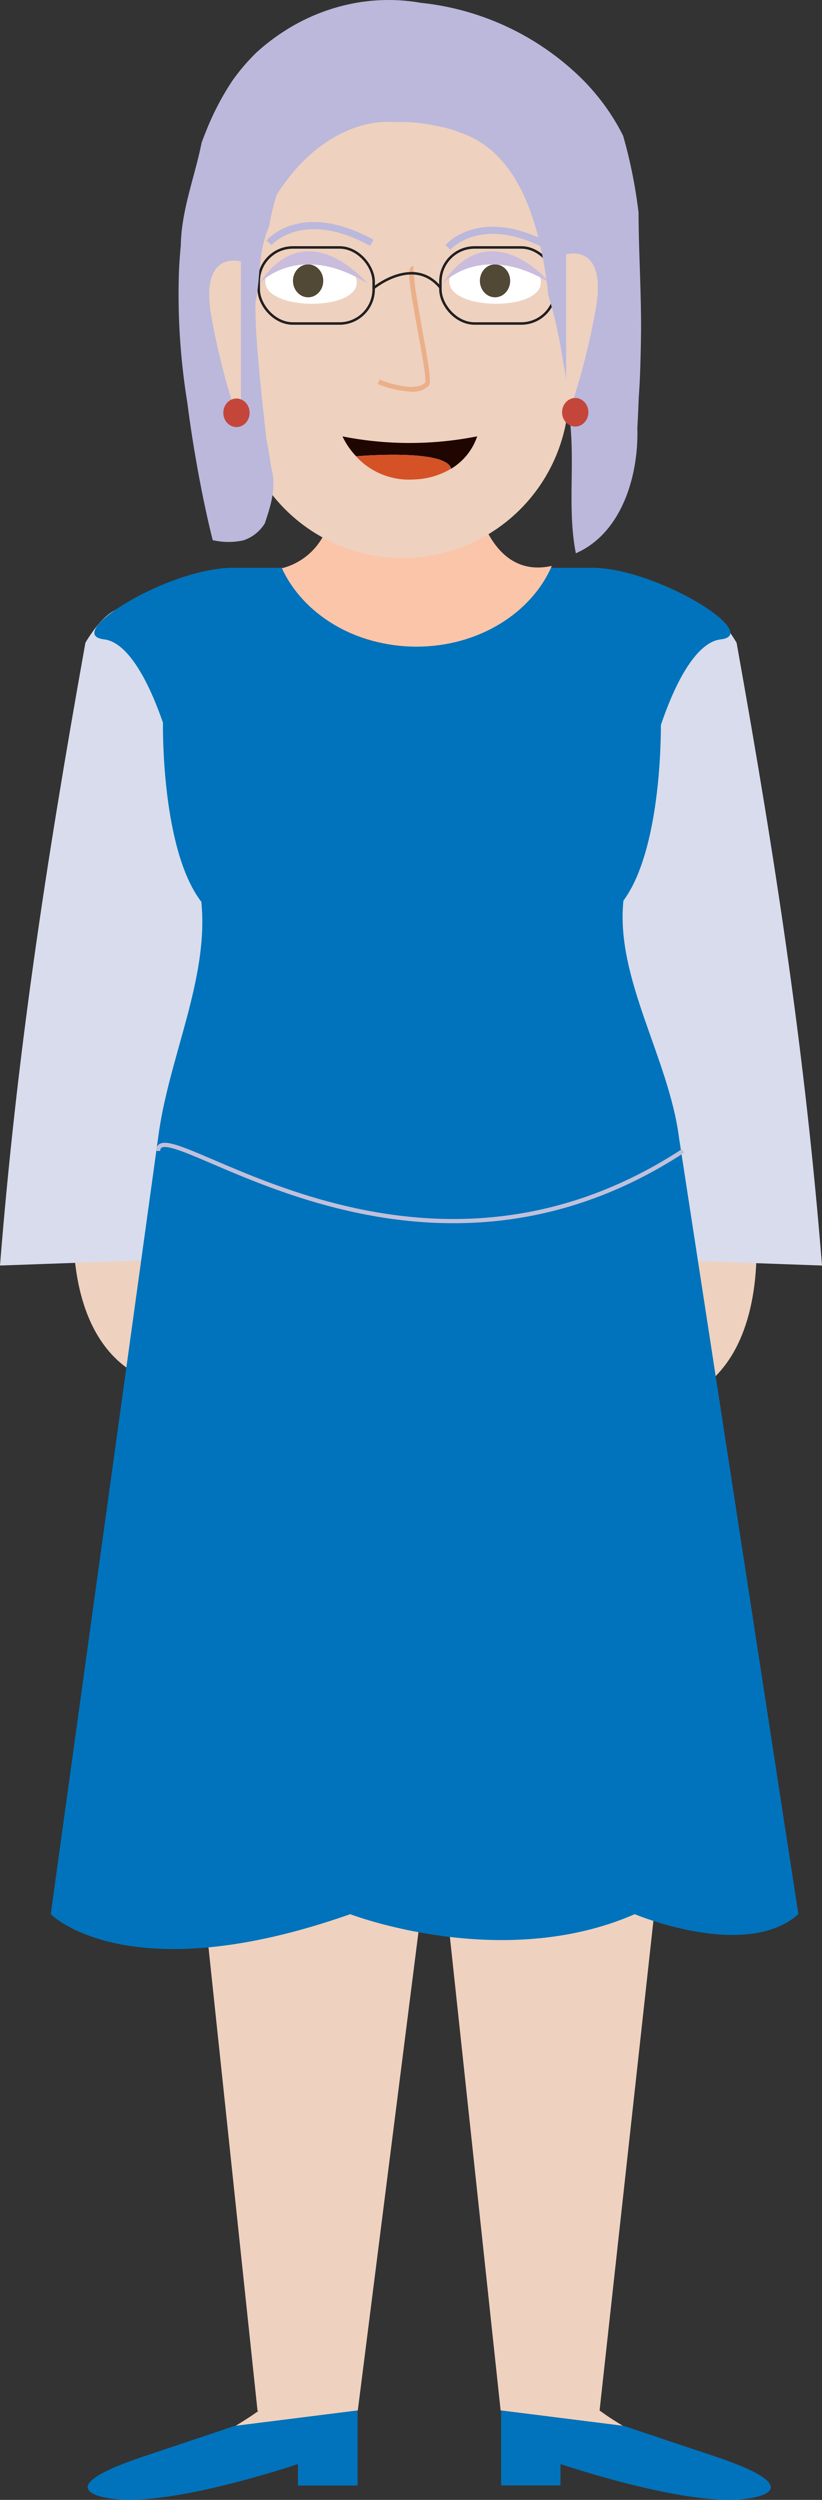 <svg xmlns="http://www.w3.org/2000/svg" viewBox="0 0 206.7 628.01"><rect x="0" y="0" width="206.7" height="628.01" fill="#333333" stroke="none"/><defs><style>.cls-1{fill:#eed1bf;}.cls-2{fill:#d8dcec;}.cls-3{fill:#0073bc;}.cls-11,.cls-4{fill:none;stroke-miterlimit:10;}.cls-4{stroke:#c1c0db;stroke-width:1.06px;}.cls-5{fill:#fbc5aa;}.cls-6{fill:#fff;}.cls-7{fill:#514835;}.cls-8{fill:#cabcdc;}.cls-9{fill:#ebaf89;}.cls-10{fill:#bbb8dc;}.cls-11{stroke:#231f20;stroke-width:0.63px;}.cls-12{fill:#c4463a;}.cls-13{fill:#200600;}.cls-14{fill:#d55227;}</style></defs><g id="Layer_2" data-name="Layer 2"><g id="Avatar"><path id="Koza" class="cls-1" d="M18.87,301.39S13,344.26,44.76,348.56V300.35Z"/><path id="Koza-2" data-name="Koza" class="cls-1" d="M189.81,306.18s5.89,42.86-25.9,47.17V305.13Z"/><path class="cls-2" d="M0,317.92l51.93-1.85V187.21s-12-56.34-30.45-25.76C11.26,218.46,4.16,265.81,0,317.92Z"/><path class="cls-2" d="M206.7,317.92l-51.94-1.85V187.21s12-56.34,30.46-25.76C195.44,218.46,202.53,265.81,206.7,317.92Z"/><polygon id="Hlace" class="cls-1" points="174.61 367.83 174.61 388.86 150.76 605.66 125.89 605.57 109.44 452.19 89.97 605.57 64.76 605.66 41.8 388.86 41.8 367.83 174.61 367.83"/><path class="cls-3" d="M170.76,285.92c-2.56-20.12-16-40-14-59.65,9.19-12.46,9.44-39.83,9.42-44.14,5.11-15,10.54-21,15-21.5,10.8-1.21-16-18-32.47-18H135c-4.47,11.49-16.81,19.76-31.35,19.76s-26.87-8.27-31.35-19.76H58.7c-16.52,0-43.28,16.78-32.47,18,4.35.49,9.69,6.36,14.75,20.92,0,0-.58,31.67,9.65,45,1.95,19.51-8.32,39.31-10.87,59.32l-27,195s19.26,19.71,75.31,0c0,0,38.05,14.64,71.53,0,0,0,27.91,11.75,41.16,0Z"/><path class="cls-4" d="M39.76,289.13c.17-11.19,63.39,44.77,132,0"/><path id="Vrat" class="cls-5" d="M138.76,142.16c-5.1,11.84-18.42,20.29-34.07,20.29-15.37,0-28.5-8.17-33.8-19.69,4-1,12.58-4.95,13.09-18.93h35.3S122.52,145.81,138.76,142.16Z"/><path id="Koza-3" data-name="Koza" class="cls-1" d="M89.92,605.55l-30.69,3.86c3.61-2.17,5.93-3.86,5.93-3.86Z"/><path id="Koza-4" data-name="Koza" class="cls-1" d="M156.64,609.41,126,605.55h24.77S153,607.24,156.64,609.41Z"/><path id="cevlje" class="cls-3" d="M89.92,605.55V624.4h-15V619s-33.06,11.24-47.57,8.58c0,0-16.55-2.06,8.86-10.52,19-6.33,22.83-7.65,22.83-7.65h.18Z"/><path id="cevlje-2" data-name="cevlje" class="cls-3" d="M188.51,627.6C174,630.26,140.94,619,140.94,619v5.38H126V605.55l30.69,3.86h.18s3.83,1.32,22.84,7.65C205.06,625.54,188.51,627.6,188.51,627.6Z"/><path id="Koza-5" data-name="Koza" class="cls-1" d="M97.16,10.63h8.2a37.7,37.7,0,0,1,37.7,37.7V98.39a41.8,41.8,0,0,1-41.8,41.8h0a41.8,41.8,0,0,1-41.8-41.8V48.33a37.7,37.7,0,0,1,37.7-37.7Z"/><path class="cls-6" d="M89.71,71c.09-8-22.94-8.35-23-.3C66.6,78,89.63,78.26,89.71,71Z"/><path class="cls-6" d="M136,71c.09-8-22.93-8.35-23-.3C112.88,78,135.91,78.26,136,71Z"/><ellipse class="cls-7" cx="77.48" cy="70.55" rx="3.81" ry="4.14"/><ellipse class="cls-7" cx="124.48" cy="70.55" rx="3.81" ry="4.14"/><path id="Oci" class="cls-8" d="M65.25,71.16s9.78-10.67,27.09,0C92.34,71.16,77.29,53.09,65.25,71.16Z"/><path id="Oci-2" data-name="Oci" class="cls-8" d="M111.36,71.16s9.78-10.67,27.09,0C138.45,71.16,123.4,53.09,111.36,71.16Z"/><g id="Nos"><path class="cls-9" d="M103.37,98.39A25.77,25.77,0,0,1,95,96.47l.46-1.1c2.44,1,9.25,3.12,11.48.7.32-.83-.91-7.55-1.9-12.95-2.1-11.49-2.61-15.2-1.7-16a.81.81,0,0,1,.77-.2l-.3,1.16a.35.35,0,0,0,.38-.14c-.53,1,1,9.1,2,15,1.86,10.15,2.29,13.22,1.6,14A5.81,5.81,0,0,1,103.37,98.39Z"/></g><path id="Obrve" class="cls-10" d="M93.05,61.75c-16.86-9.24-24.66-.29-24.74-.2L67,60.43c.35-.42,8.81-10.12,26.91-.2Z"/><path id="Obrve-2" data-name="Obrve" class="cls-10" d="M138,62.93c-16.86-9.24-24.66-.3-24.74-.21L112,61.6c.35-.41,8.81-10.11,26.91-.2Z"/><g id="ocala"><rect class="cls-11" x="110.75" y="62.16" width="28.9" height="19.11" rx="8.59"/><rect class="cls-11" x="65.06" y="62.16" width="28.9" height="19.11" rx="8.59"/><path class="cls-11" d="M94,72.33s10.09-8.29,16.79,0"/><line class="cls-11" x1="59.46" y1="65.08" x2="65.06" y2="71.11"/><line class="cls-11" x1="143.05" y1="64.32" x2="139.65" y2="71.72"/></g><path id="Lasje" class="cls-10" d="M69.6,48.86c5.19-8,11.87-14.33,20.73-17.15a26.17,26.17,0,0,1,4.16-.9,23.3,23.3,0,0,1,4.26-.15,45.6,45.6,0,0,1,6,.18,48.83,48.83,0,0,1,6,1,26.42,26.42,0,0,1,5.08,1.51c14.11,4.83,19.12,21.14,21.34,35.3.31,1.85.53,3.66.68,5.43.43,1.42.83,2.82,1.21,4.22s.72,2.81,1,4.23c.64,2.84,1.15,5.7,1.58,8.64q.65,3.21,1,6.4c.24,2.12.38,4.23.45,6.35,1.71,11.78-.55,23.42,1.71,35.07,11.28-4.9,15.8-19,15.47-31.39.14-2.59.25-5.21.35-7.75.24-3.18.36-6.35.44-9.45s.16-6.4.14-9.59c-.06-9.56-.62-19-.63-27.43-.4-3.26-.91-6.51-1.56-9.73s-1.41-6.41-2.33-9.57a54,54,0,0,0-4.56-7.49,56.8,56.8,0,0,0-5.52-6.51A67.76,67.76,0,0,0,105.82.71a47,47,0,0,0-19.08.59A49.27,49.27,0,0,0,71.22,8a51.6,51.6,0,0,0-6.72,5.18,50.65,50.65,0,0,0-6,7,64.7,64.7,0,0,0-4.39,7.61c-.65,1.3-1.25,2.63-1.82,4s-1.1,2.71-1.6,4.09c-1.74,8.69-5.08,16.84-5.23,25.86Q45.14,65,45,68.26a169.54,169.54,0,0,0,2.11,32.93c.63,4.92,1.34,9.53,2.06,13.68,2.13,12.46,4.32,20.82,4.32,20.82a17.51,17.51,0,0,0,7.66.07,9.93,9.93,0,0,0,5.44-4.29c1.39-4.16,3.08-9.06,1.56-14.24-.33-2.54-.8-5-1.2-7.18-.31-2.79-.64-5.87-1-9.15-.61-6.14-1.28-12.41-1.58-18.67-.1-2.09-.15-4.18-.13-6.25,1.34-6.12.5-12.46,3.46-19.16A54.48,54.48,0,0,1,69.6,48.86Z"/><path id="Koza-6" data-name="Koza" class="cls-1" d="M142.35,63.91s10.48-3.19,7.43,13.86-7.43,27.6-7.43,27.6Z"/><path id="Koza-7" data-name="Koza" class="cls-1" d="M60.59,65.7s-10.48-3.19-7.43,13.86,7.43,27.6,7.43,27.6Z"/><ellipse id="Uhani" class="cls-12" cx="59.46" cy="103.7" rx="3.31" ry="3.59"/><ellipse id="Uhani-2" data-name="Uhani" class="cls-12" cx="144.65" cy="103.57" rx="3.31" ry="3.59"/><path class="cls-13" d="M120,109.61a15.24,15.24,0,0,1-6.56,8.15c-1.24-5.13-23.8-3.14-23.88-3.13a19,19,0,0,1-3.44-5A87.08,87.08,0,0,0,120,109.61Z"/><path class="cls-14" d="M113.4,117.76h0a19.32,19.32,0,0,1-9.33,2.69,18.06,18.06,0,0,1-14.55-5.82C89.6,114.62,112.16,112.63,113.4,117.76Z"/><polygon class="cls-13" points="89.52 114.63 89.52 114.63 89.52 114.63 89.52 114.63"/></g></g></svg>